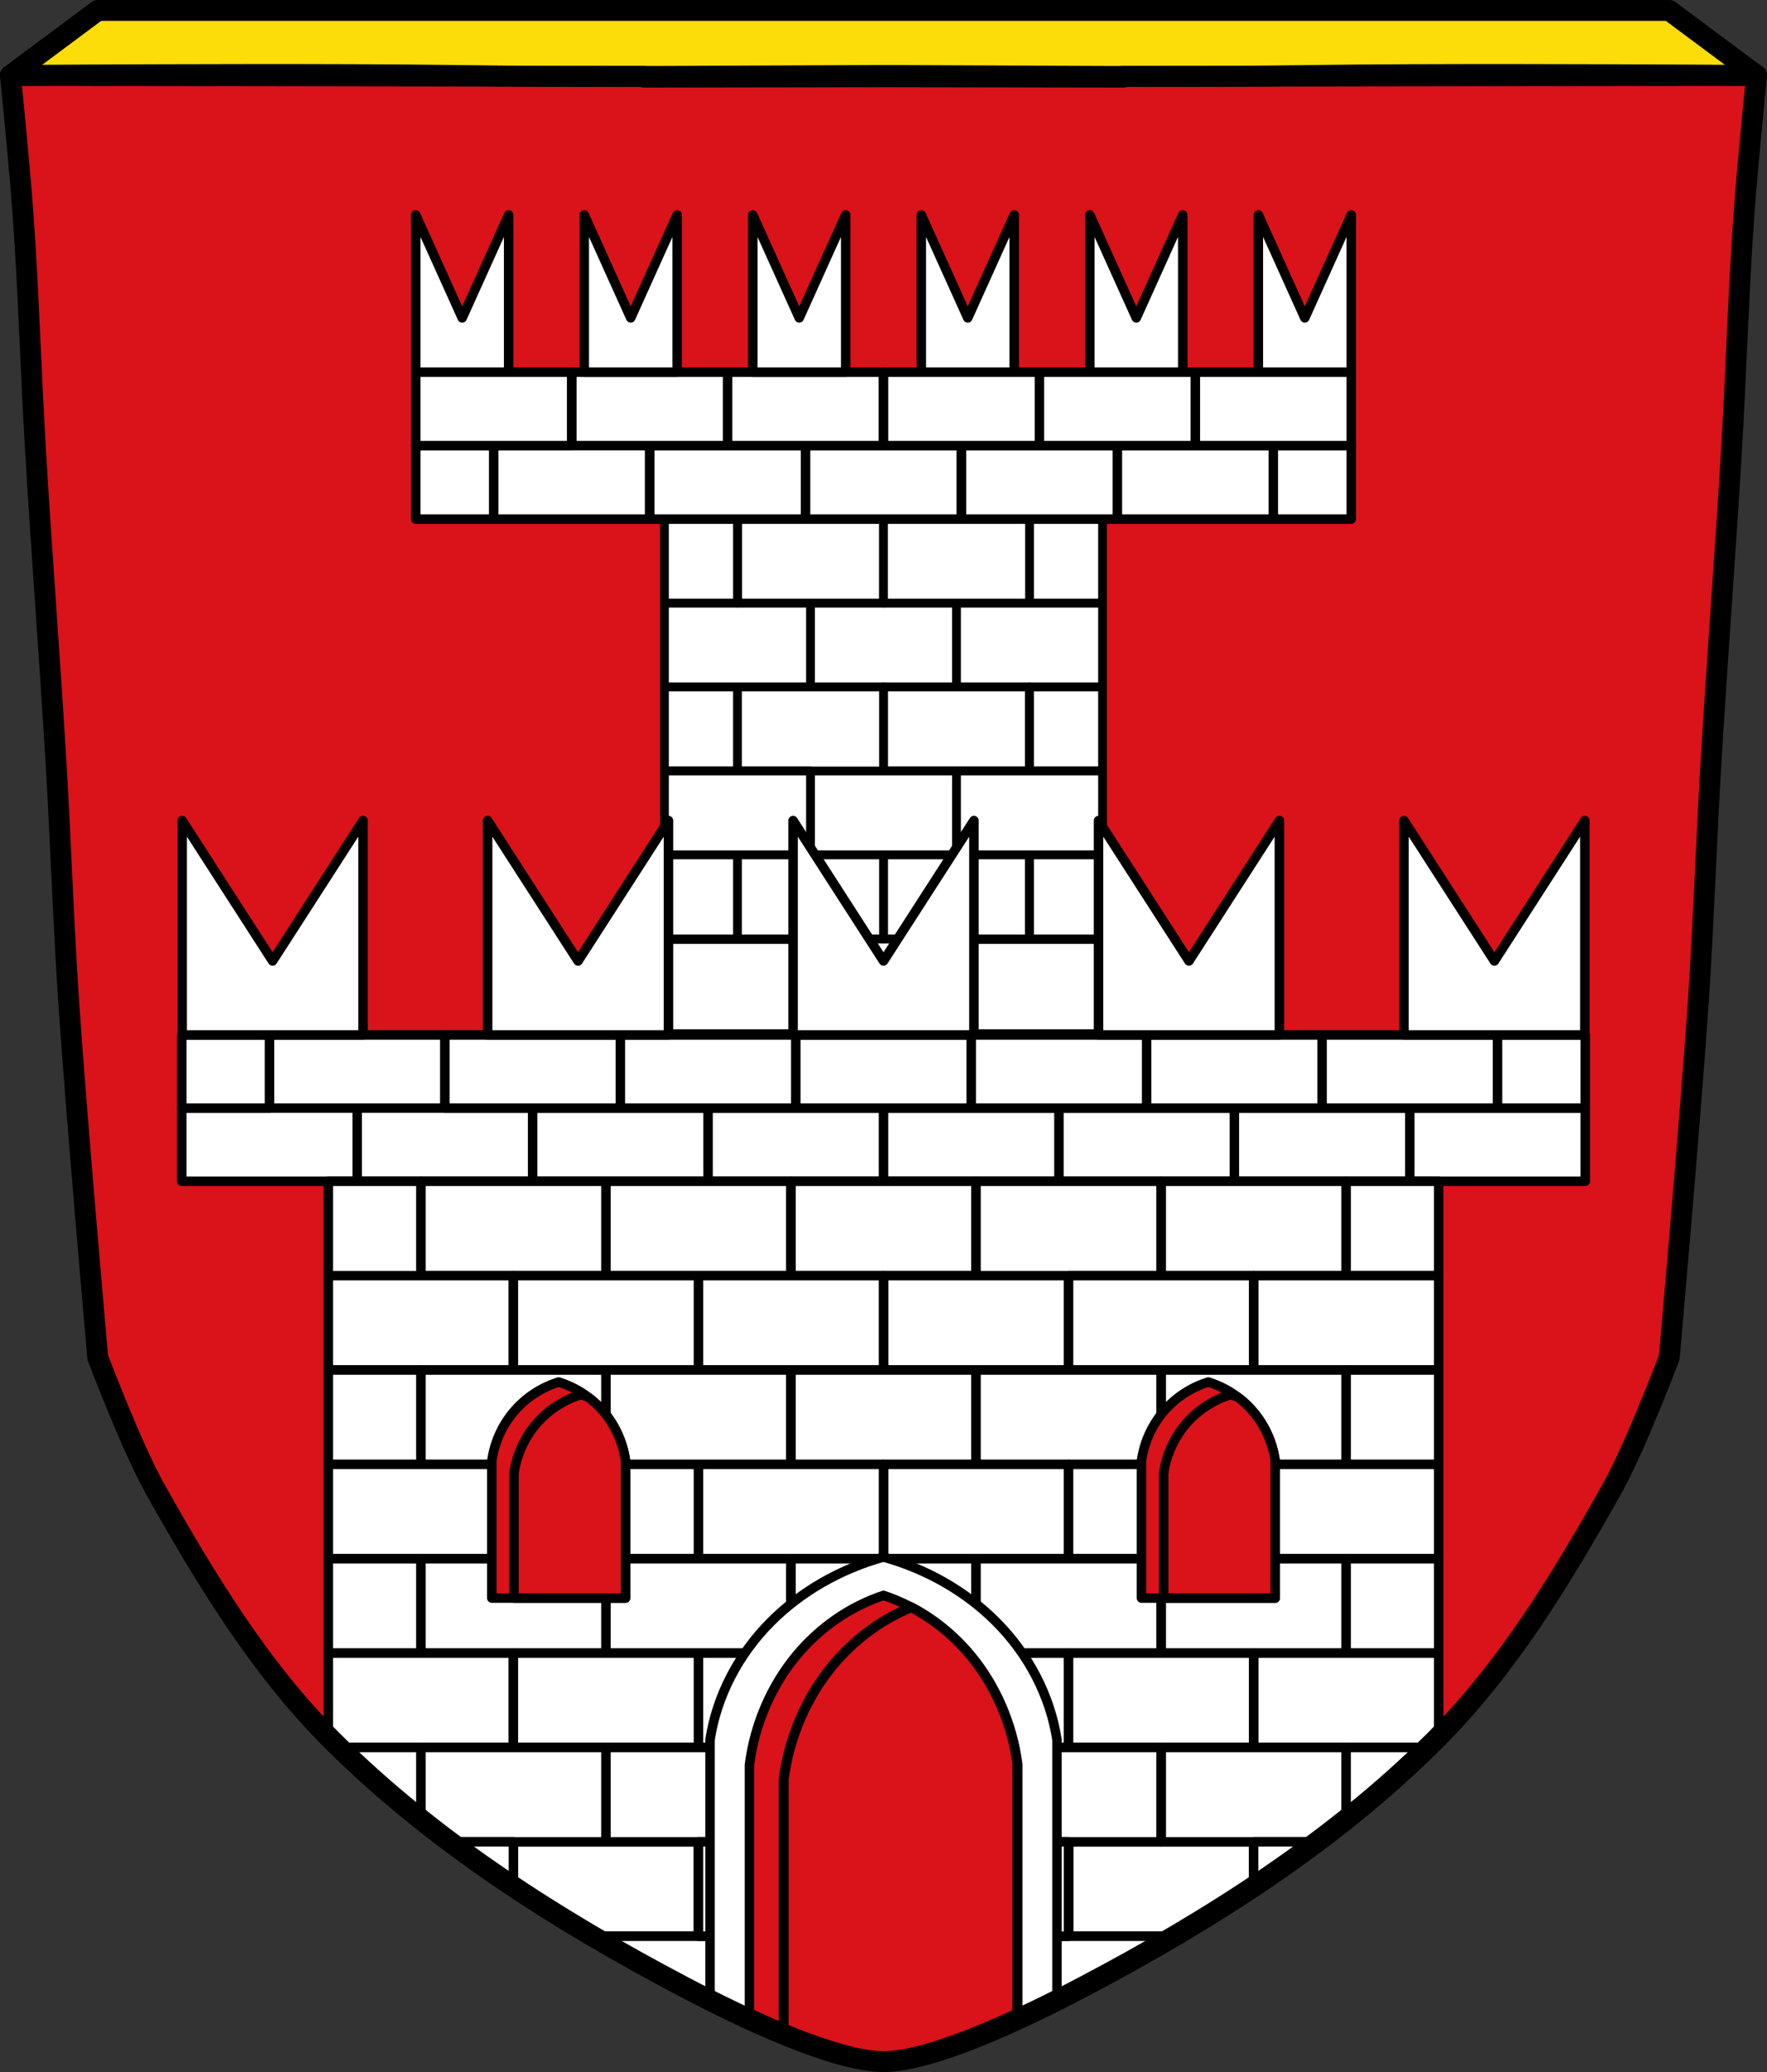<svg xmlns="http://www.w3.org/2000/svg" width="931.586" height="1092.248"><rect width="100%" height="100%" fill="#333333" stroke="none"/><path style="fill:#da121a;fill-opacity:1;stroke:none;stroke-width:11;stroke-linecap:round;stroke-linejoin:round;stroke-miterlimit:4;stroke-dasharray:none;stroke-opacity:1" d="M130.594 39.268C66.278 39.322 5.5 39.76 5.5 39.76s4.847 48.18 6.582 72.32c2.975 41.38 4.126 82.871 6.578 124.291 3.303 55.766 7.665 111.49 10.967 167.25 2.453 41.41 3.793 82.9 6.58 124.29 4.216 62.59 15.31 187.56 15.31 187.56s17.94 47.548 30.376 69.634c26.517 47.094 55.115 94.4 93.53 132.65 53.312 53.086 118.486 94.52 185.291 129.66 33.064 17.39 79.385 39.065 105.08 39.333 25.694-.268 72.014-21.943 105.078-39.334 66.805-35.138 131.98-76.573 185.292-129.658 38.414-38.25 67.012-85.557 93.53-132.65 12.436-22.087 30.375-69.635 30.375-69.635s11.095-124.97 15.31-187.56c2.787-41.39 4.127-82.88 6.58-124.29 3.302-55.76 7.664-111.484 10.967-167.25 2.452-41.42 3.603-82.91 6.578-124.291 1.735-24.14 6.582-72.32 6.582-72.32s-60.778-.438-125.094-.492c-38.59-.033-78.454.071-107.227.492-76.728 1.122-151.98.214-227.972 0-75.991.214-151.243 1.122-227.972 0-28.773-.421-68.637-.525-107.227-.492z"/><path style="fill:#fcdd09;fill-opacity:1;stroke:#000;stroke-width:11;stroke-linecap:round;stroke-linejoin:round;stroke-miterlimit:4;stroke-dasharray:none;stroke-opacity:1" d="M51.533 5.5 5.5 39.76l333.857.513v.39l126.436-.196 126.436.195v-.389l333.857-.513L880.053 5.5H339.357z"/><path style="fill:#fff;fill-opacity:1;fill-rule:evenodd;stroke:#000;stroke-width:4.622;stroke-linecap:round;stroke-linejoin:round;stroke-miterlimit:4;stroke-dasharray:none;stroke-opacity:1;paint-order:fill markers stroke" d="M426.047 494.898h76.989v44.252h-76.989z"/><path style="fill:#fff;fill-opacity:1;fill-rule:evenodd;stroke:#000;stroke-width:4.622;stroke-linecap:round;stroke-linejoin:round;stroke-miterlimit:4;stroke-dasharray:none;stroke-opacity:1;paint-order:fill markers stroke" d="M349.058 317.891h76.989v44.252h-76.989zM426.047 317.891h76.989v44.252h-76.989z" transform="translate(1.252)"/><path style="fill:#fff;fill-opacity:1;fill-rule:evenodd;stroke:#000;stroke-width:4.622;stroke-linecap:round;stroke-linejoin:round;stroke-miterlimit:4;stroke-dasharray:none;stroke-opacity:1;paint-order:fill markers stroke" d="M503.035 317.891h76.989v44.252h-76.989z" transform="translate(1.252)"/><path style="fill:#fff;fill-opacity:1;fill-rule:evenodd;stroke:#000;stroke-width:4.622;stroke-linecap:round;stroke-linejoin:round;stroke-miterlimit:4;stroke-dasharray:none;stroke-opacity:1;paint-order:fill markers stroke" d="M464.541 362.143h76.989v44.252h-76.989z" transform="translate(1.252)"/><path style="fill:#fff;fill-opacity:1;fill-rule:evenodd;stroke:#000;stroke-width:4.622;stroke-linecap:round;stroke-linejoin:round;stroke-miterlimit:4;stroke-dasharray:none;stroke-opacity:1;paint-order:fill markers stroke" d="M387.552 362.143h76.989v44.252h-76.989zM349.058 362.143v44.252h38.494v-44.252zM541.53 362.143v44.252h38.494v-44.252zM426.047 406.395h76.989v44.252h-76.989z" transform="translate(1.252)"/><path style="fill:#fff;fill-opacity:1;fill-rule:evenodd;stroke:#000;stroke-width:4.622;stroke-linecap:round;stroke-linejoin:round;stroke-miterlimit:4;stroke-dasharray:none;stroke-opacity:1;paint-order:fill markers stroke" d="M503.036 406.395h76.989v44.252h-76.989zM349.058 406.395h76.989v44.252h-76.989z" transform="translate(1.252)"/><path style="fill:#fff;fill-opacity:1;fill-rule:evenodd;stroke:#000;stroke-width:5;stroke-linecap:round;stroke-linejoin:round;stroke-miterlimit:4;stroke-dasharray:none;stroke-opacity:1;paint-order:fill markers stroke" d="M502.987 495.042h76.893v50.009h-76.893zM349.202 495.042h76.893v50.009h-76.893z" transform="translate(1.252)"/><path style="fill:#fff;fill-opacity:1;fill-rule:evenodd;stroke:#000;stroke-width:4.622;stroke-linecap:round;stroke-linejoin:round;stroke-miterlimit:4;stroke-dasharray:none;stroke-opacity:1;paint-order:fill markers stroke" d="M464.541 450.646h76.989v44.252h-76.989z" transform="translate(1.252)"/><path style="fill:#fff;fill-opacity:1;fill-rule:evenodd;stroke:#000;stroke-width:4.622;stroke-linecap:round;stroke-linejoin:round;stroke-miterlimit:4;stroke-dasharray:none;stroke-opacity:1;paint-order:fill markers stroke" d="M387.553 450.646h76.989v44.252h-76.989zM349.059 450.646v44.252h38.494v-44.252zM541.53 450.646v44.252h38.494v-44.252zM387.553 273.639h76.989v44.252h-76.989z" transform="translate(1.252)"/><path style="fill:#fff;fill-opacity:1;fill-rule:evenodd;stroke:#000;stroke-width:4.622;stroke-linecap:round;stroke-linejoin:round;stroke-miterlimit:4;stroke-dasharray:none;stroke-opacity:1;paint-order:fill markers stroke" d="M464.541 273.639h76.989v44.252h-76.989zM349.058 273.64v44.251h38.495V273.64zM541.53 273.64v44.251h38.494V273.64z" transform="translate(1.252)"/><path style="fill:#fff;fill-opacity:1;fill-rule:evenodd;stroke:#000;stroke-width:5;stroke-linecap:round;stroke-linejoin:round;stroke-miterlimit:4;stroke-dasharray:none;stroke-opacity:1;paint-order:fill markers stroke" d="M342.487 234.908h82.204v38.731h-82.204z"/><path style="fill:#fff;fill-opacity:1;fill-rule:evenodd;stroke:#000;stroke-width:5;stroke-linecap:round;stroke-linejoin:round;stroke-miterlimit:4;stroke-dasharray:none;stroke-opacity:1;paint-order:fill markers stroke" d="M424.691 234.908h82.204v38.731h-82.204z"/><path style="fill:#fff;fill-opacity:1;fill-rule:evenodd;stroke:#000;stroke-width:5;stroke-linecap:round;stroke-linejoin:round;stroke-miterlimit:4;stroke-dasharray:none;stroke-opacity:1;paint-order:fill markers stroke" d="M506.895 234.908h82.204v38.731h-82.204zM219.182 234.909v38.73h41.101v-38.73zM260.283 234.908h82.204v38.731h-82.204zM589.099 234.908h82.204v38.731h-82.204zM671.303 234.909v38.73h41.102v-38.73zM301.385 196.176h82.204v38.731h-82.204zM383.589 196.176h82.204v38.731h-82.204z"/><path style="fill:#fff;fill-opacity:1;fill-rule:evenodd;stroke:#000;stroke-width:5;stroke-linecap:round;stroke-linejoin:round;stroke-miterlimit:4;stroke-dasharray:none;stroke-opacity:1;paint-order:fill markers stroke" d="M465.793 196.176h82.204v38.731h-82.204zM219.181 196.176h82.204v38.731h-82.204zM547.997 196.176h82.204v38.731h-82.204zM630.201 196.176h82.204v38.731h-82.204zM219.181 113.28v82.896H268.17v-82.897l-24.495 54.295zm88.848 0v82.896h48.988v-82.897l-24.494 54.295zm88.846 0v82.896h48.988v-82.897l-24.494 54.295zm88.847 0v82.896H534.711v-82.897l-24.495 54.295zm88.848 0v82.896h48.988v-82.897l-24.494 54.295zm88.846 0v82.896h48.988v-82.897l-24.494 54.295z"/><path style="fill:#fff;fill-opacity:1;fill-rule:evenodd;stroke:#000;stroke-width:5;stroke-linecap:round;stroke-linejoin:round;stroke-miterlimit:4;stroke-dasharray:none;stroke-opacity:1;paint-order:fill markers stroke" d="M95.472 584.11h92.491v38.568H95.472zM187.963 584.11h92.491v38.568h-92.491zM280.454 584.11h92.491v38.568h-92.491zM372.945 584.11h92.491v38.568h-92.491zM465.437 584.11h92.491v38.568h-92.491zM557.928 584.11h92.491v38.568h-92.491zM650.419 584.11h92.491v38.568h-92.491zM742.91 584.11h92.491v38.568H742.91zM141.717 545.542h92.491v38.568h-92.491z" transform="translate(.356)"/><path style="fill:#fff;fill-opacity:1;fill-rule:evenodd;stroke:#000;stroke-width:5;stroke-linecap:round;stroke-linejoin:round;stroke-miterlimit:4;stroke-dasharray:none;stroke-opacity:1;paint-order:fill markers stroke" d="M234.208 545.542h92.491v38.568h-92.491zM326.7 545.542h92.491v38.568H326.7zM419.191 545.542h92.491v38.568h-92.491zM511.682 545.542h92.491v38.568h-92.491zM604.173 545.542h92.491v38.568h-92.491zM696.665 545.542h92.491v38.568h-92.491zM789.156 545.543v38.566h46.246v-38.566zM95.472 545.543v38.566h46.244v-38.566z" transform="translate(.356)"/><path d="M96.047 432.54v113.003h95.342V432.539l-47.672 74.014zM257.085 432.54v113.003H352.426V432.539l-47.671 74.014zM418.122 432.54v113.003h95.342V432.539l-47.67 74.014zM579.159 432.54v113.003h95.344V432.539l-47.672 74.014zM740.197 432.54v113.003h95.342V432.539l-47.672 74.014zM221.884 622.678h97.564v49.743h-97.564zM319.448 622.678h97.564v49.743h-97.564z" style="fill:#fff;fill-opacity:1;fill-rule:evenodd;stroke:#000;stroke-width:5;stroke-linecap:round;stroke-linejoin:round;stroke-miterlimit:4;stroke-dasharray:none;stroke-opacity:1;paint-order:fill markers stroke"/><path style="fill:#fff;fill-opacity:1;fill-rule:evenodd;stroke:#000;stroke-width:5;stroke-linecap:round;stroke-linejoin:round;stroke-miterlimit:4;stroke-dasharray:none;stroke-opacity:1;paint-order:fill markers stroke" d="M417.011 622.678h97.564v49.743h-97.564zM612.138 622.678h97.564v49.743h-97.564z"/><path style="fill:#fff;fill-opacity:1;fill-rule:evenodd;stroke:#000;stroke-width:5;stroke-linecap:round;stroke-linejoin:round;stroke-miterlimit:4;stroke-dasharray:none;stroke-opacity:1;paint-order:fill markers stroke" d="M514.575 622.678h97.564v49.743h-97.564zM709.702 622.678v49.742h48.781v-49.742zM173.102 622.678v49.742h48.781v-49.742zM173.102 672.42h97.564v49.743h-97.564zM465.793 672.421h97.564v49.743h-97.564z"/><path style="fill:#fff;fill-opacity:1;fill-rule:evenodd;stroke:#000;stroke-width:5;stroke-linecap:round;stroke-linejoin:round;stroke-miterlimit:4;stroke-dasharray:none;stroke-opacity:1;paint-order:fill markers stroke" d="M368.23 672.421h97.564v49.743H368.23zM270.666 672.421h97.564v49.743h-97.564zM660.92 672.421h97.564v49.743H660.92z"/><path style="fill:#fff;fill-opacity:1;fill-rule:evenodd;stroke:#000;stroke-width:5;stroke-linecap:round;stroke-linejoin:round;stroke-miterlimit:4;stroke-dasharray:none;stroke-opacity:1;paint-order:fill markers stroke" d="M563.357 672.421h97.564v49.743h-97.564zM221.884 722.163h97.564v49.743h-97.564zM319.448 722.163h97.564v49.743h-97.564z"/><path style="fill:#fff;fill-opacity:1;fill-rule:evenodd;stroke:#000;stroke-width:5;stroke-linecap:round;stroke-linejoin:round;stroke-miterlimit:4;stroke-dasharray:none;stroke-opacity:1;paint-order:fill markers stroke" d="M417.011 722.163h97.564v49.743h-97.564zM612.138 722.163h97.564v49.743h-97.564z"/><path style="fill:#fff;fill-opacity:1;fill-rule:evenodd;stroke:#000;stroke-width:5;stroke-linecap:round;stroke-linejoin:round;stroke-miterlimit:4;stroke-dasharray:none;stroke-opacity:1;paint-order:fill markers stroke" d="M514.575 722.163h97.564v49.743h-97.564zM709.702 722.163v49.743h48.781v-49.743zM173.102 722.163v49.743h48.781v-49.743z"/><path style="fill:#fff;fill-opacity:1;fill-rule:evenodd;stroke:#000;stroke-width:5;stroke-linecap:round;stroke-linejoin:round;stroke-miterlimit:4;stroke-dasharray:none;stroke-opacity:1;paint-order:fill markers stroke" d="M173.102 771.906h97.564v49.743h-97.564zM465.793 771.906h97.564v49.743h-97.564z"/><path style="fill:#fff;fill-opacity:1;fill-rule:evenodd;stroke:#000;stroke-width:5;stroke-linecap:round;stroke-linejoin:round;stroke-miterlimit:4;stroke-dasharray:none;stroke-opacity:1;paint-order:fill markers stroke" d="M368.23 771.906h97.564v49.743H368.23zM270.666 771.906h97.564v49.743h-97.564zM660.92 771.906h97.564v49.743H660.92z"/><path style="fill:#fff;fill-opacity:1;fill-rule:evenodd;stroke:#000;stroke-width:5;stroke-linecap:round;stroke-linejoin:round;stroke-miterlimit:4;stroke-dasharray:none;stroke-opacity:1;paint-order:fill markers stroke" d="M563.357 771.906h97.564v49.743h-97.564zM221.884 821.648h97.564v49.743h-97.564zM319.448 821.648h97.564v49.743h-97.564z"/><path style="fill:#fff;fill-opacity:1;fill-rule:evenodd;stroke:#000;stroke-width:5;stroke-linecap:round;stroke-linejoin:round;stroke-miterlimit:4;stroke-dasharray:none;stroke-opacity:1;paint-order:fill markers stroke" d="M417.011 821.648h97.564v49.743h-97.564zM612.138 821.648h97.564v49.743h-97.564z"/><path style="fill:#fff;fill-opacity:1;fill-rule:evenodd;stroke:#000;stroke-width:5;stroke-linecap:round;stroke-linejoin:round;stroke-miterlimit:4;stroke-dasharray:none;stroke-opacity:1;paint-order:fill markers stroke" d="M514.575 821.648h97.564v49.743h-97.564zM709.702 821.649v49.742h48.781v-49.742zM173.102 821.649v49.742h48.781v-49.742z"/><path style="fill:#fff;fill-opacity:1;fill-rule:evenodd;stroke:#000;stroke-width:5;stroke-linecap:round;stroke-linejoin:round;stroke-miterlimit:4;stroke-dasharray:none;stroke-opacity:1;paint-order:fill markers stroke" d="M173.102 871.39v41.046c1.72 1.79 3.452 3.567 5.213 5.32 1.138 1.134 2.29 2.256 3.439 3.379h88.912V871.39zm487.818 0v49.745h94.697c.958-.936 1.917-1.873 2.868-2.817v-46.927zm-390.254 99.487v21.66c14.599 9.815 29.548 19.151 44.717 28.082h52.846v-49.742zm292.692 0v49.742h58.63c13.172-7.755 26.178-15.814 38.932-24.228v-25.514zM465.793 871.391h97.564v49.743h-97.564z"/><path style="fill:#fff;fill-opacity:1;fill-rule:evenodd;stroke:#000;stroke-width:5;stroke-linecap:round;stroke-linejoin:round;stroke-miterlimit:4;stroke-dasharray:none;stroke-opacity:1;paint-order:fill markers stroke" d="M368.23 871.391h97.564v49.743H368.23zM270.666 871.391h97.564v49.743h-97.564zM563.357 871.391h97.564v49.743h-97.564z"/><path style="fill:#fff;fill-opacity:1;fill-rule:evenodd;stroke:#000;stroke-width:5;stroke-linecap:round;stroke-linejoin:round;stroke-miterlimit:4;stroke-dasharray:none;stroke-opacity:1;paint-order:fill markers stroke" d="M221.885 921.133v35.556a647.85 647.85 0 0 0 18.248 14.188h79.314v-49.744zm390.254 0v49.744h85.1A656.965 656.965 0 0 0 709.7 961.3v-40.168zM319.448 921.134h97.564v49.743h-97.564z"/><path style="fill:#fff;fill-opacity:1;fill-rule:evenodd;stroke:#000;stroke-width:5;stroke-linecap:round;stroke-linejoin:round;stroke-miterlimit:4;stroke-dasharray:none;stroke-opacity:1;paint-order:fill markers stroke" d="M417.011 921.134h97.564v49.743h-97.564zM514.575 921.134h97.564v49.743h-97.564zM709.701 921.135V961.3c16.02-12.619 31.392-25.972 45.916-40.166zm-469.568 49.742a729.013 729.013 0 0 0 30.533 21.66v-21.66zm79.314 49.742v2.363a1167.3 1167.3 0 0 0 44.16 24.432c14.342 7.543 31.175 15.889 47.739 22.947h5.666v-49.742zm292.692 0v5.729c3.293-1.89 6.575-3.801 9.85-5.729zm-146.346 49.742v16.266c.988.065 1.958.111 2.893.121 14.55-.152 35.714-7.171 57.34-16.387zM181.754 921.135c12.767 12.476 26.188 24.303 40.129 35.553v-35.553zm479.166 49.742v25.514c12.368-8.16 24.498-16.653 36.318-25.514zm-345.537 49.742c1.35.796 2.71 1.574 4.064 2.363v-2.363zm199.191 0v49.742h11.452c16.564-7.058 33.399-15.404 47.74-22.947a1189.103 1189.103 0 0 0 38.373-21.066v-5.729zm-103.228 49.742c20.236 8.624 40.06 15.317 54.447 16.266v-16.266z"/><path style="fill:#fff;fill-opacity:1;fill-rule:evenodd;stroke:#000;stroke-width:5;stroke-linecap:round;stroke-linejoin:round;stroke-miterlimit:4;stroke-dasharray:none;stroke-opacity:1;paint-order:fill markers stroke" d="M465.793 970.877h97.564v49.743h-97.564z"/><path style="fill:#fff;fill-opacity:1;fill-rule:evenodd;stroke:#000;stroke-width:5;stroke-linecap:round;stroke-linejoin:round;stroke-miterlimit:4;stroke-dasharray:none;stroke-opacity:1;paint-order:fill markers stroke" d="M368.23 970.877h97.564v49.743H368.23z"/><path style="fill:#fff;fill-opacity:1;fill-rule:evenodd;stroke:#000;stroke-width:5;stroke-linecap:round;stroke-linejoin:round;stroke-miterlimit:4;stroke-dasharray:none;stroke-opacity:1;paint-order:fill markers stroke" d="M417.011 1020.619h97.564v49.743h-97.564z"/><path style="fill:#da121a;stroke:#000;stroke-width:5;stroke-linecap:round;stroke-linejoin:round;stroke-miterlimit:4;stroke-dasharray:none;stroke-opacity:1;fill-opacity:1" d="M294.537 728.494a51.02 51.02 0 0 0-22.883 14.729c-6.643 7.463-11.004 16.93-12.362 26.828v72.33h70.489v-72.33c-1.358-9.899-5.72-19.365-12.362-26.828a51.02 51.02 0 0 0-22.882-14.729z"/><path style="fill:#da121a;stroke:#000;stroke-width:5;stroke-linecap:round;stroke-linejoin:round;stroke-miterlimit:4;stroke-dasharray:none;stroke-opacity:1;fill-opacity:1" d="M306.226 735.133a51.02 51.02 0 0 0-22.883 14.728c-6.642 7.464-11.003 16.93-12.361 26.828v65.692h58.799v-72.33c-1.358-9.899-5.72-19.365-12.362-26.828a50.507 50.507 0 0 0-7.238-6.674 50.007 50.007 0 0 0-3.955-1.416zM637.05 728.494a51.02 51.02 0 0 0-22.883 14.729c-6.643 7.463-11.004 16.93-12.362 26.828v72.33h70.489v-72.33c-1.358-9.899-5.72-19.365-12.362-26.828a51.02 51.02 0 0 0-22.882-14.729z"/><path style="fill:#da121a;stroke:#000;stroke-width:5;stroke-linecap:round;stroke-linejoin:round;stroke-miterlimit:4;stroke-dasharray:none;stroke-opacity:1;fill-opacity:1" d="M648.739 735.133a51.02 51.02 0 0 0-22.883 14.728c-6.642 7.464-11.004 16.93-12.361 26.828v65.692h58.799v-72.33c-1.358-9.899-5.72-19.365-12.362-26.828a50.507 50.507 0 0 0-7.238-6.674 50.007 50.007 0 0 0-3.955-1.416z"/><path style="fill:#fff;fill-opacity:1;stroke:#000;stroke-width:5;stroke-linecap:round;stroke-linejoin:round;stroke-miterlimit:4;stroke-dasharray:none;stroke-opacity:1" d="M465.793 820.746c-22.764 6.296-43.536 18.238-59.379 34.137-17.236 17.297-28.553 39.238-32.076 62.18v137.357c24.832 12.48 53.85 25.387 75.93 30.28h31.052c22.08-4.893 51.096-17.8 75.928-30.28V917.062c-3.523-22.94-14.84-44.882-32.076-62.18-15.844-15.898-36.615-27.84-59.379-34.136z"/><path style="fill:#da121a;fill-opacity:1;stroke:#000;stroke-width:5;stroke-linecap:round;stroke-linejoin:round;stroke-miterlimit:4;stroke-dasharray:none;stroke-opacity:1" d="M465.793 840.965c-17.59 5.836-33.642 16.904-45.885 31.642-13.32 16.035-22.065 36.373-24.787 57.64v134.196c21.11 9.718 42.985 18.245 59.856 21.2h21.634c16.87-2.956 38.744-11.482 59.854-21.2V930.246c-2.722-21.266-11.468-41.604-24.787-57.639-12.243-14.738-28.294-25.806-45.885-31.642z"/><path style="fill:#da121a;fill-opacity:1;stroke:#000;stroke-width:5.225;stroke-linecap:round;stroke-linejoin:round;stroke-miterlimit:4;stroke-dasharray:none;stroke-opacity:1" d="M480.406 847.21c-15.786 6.504-30.109 17.077-41.355 30.616-13.918 16.755-23.056 38.005-25.9 60.227v134.258c14.851 6.12 29.27 11.047 41.236 13.218h19.422c17.628-3.088 40.484-11.996 62.543-22.15v-133.91c-2.835-20.984-11.518-41.023-24.674-56.862-8.752-10.535-19.456-19.182-31.272-25.396z"/><path style="fill:none;stroke:#000;stroke-width:11;stroke-linecap:round;stroke-linejoin:round;stroke-miterlimit:4;stroke-dasharray:none;stroke-opacity:1" d="M130.594 39.268C66.278 39.322 5.5 39.76 5.5 39.76s4.847 48.18 6.582 72.32c2.975 41.38 4.126 82.871 6.578 124.291 3.303 55.766 7.665 111.49 10.967 167.25 2.453 41.41 3.793 82.9 6.58 124.29 4.216 62.59 15.31 187.56 15.31 187.56s17.94 47.548 30.376 69.634c26.517 47.094 55.115 94.4 93.53 132.65 53.312 53.086 118.486 94.52 185.291 129.66 33.064 17.39 79.385 39.065 105.08 39.333 25.694-.268 72.014-21.943 105.078-39.334 66.805-35.138 131.98-76.573 185.292-129.658 38.414-38.25 67.012-85.557 93.53-132.65 12.436-22.087 30.375-69.635 30.375-69.635s11.095-124.97 15.31-187.56c2.787-41.39 4.127-82.88 6.58-124.29 3.302-55.76 7.664-111.484 10.967-167.25 2.452-41.42 3.603-82.91 6.578-124.29 1.735-24.14 6.582-72.321 6.582-72.321s-60.778-.438-125.094-.492c-38.59-.033-78.454.071-107.227.492-76.728 1.122-151.98.214-227.972 0-75.991.214-151.243 1.122-227.972 0-28.773-.421-68.637-.525-107.227-.492z"/></svg>